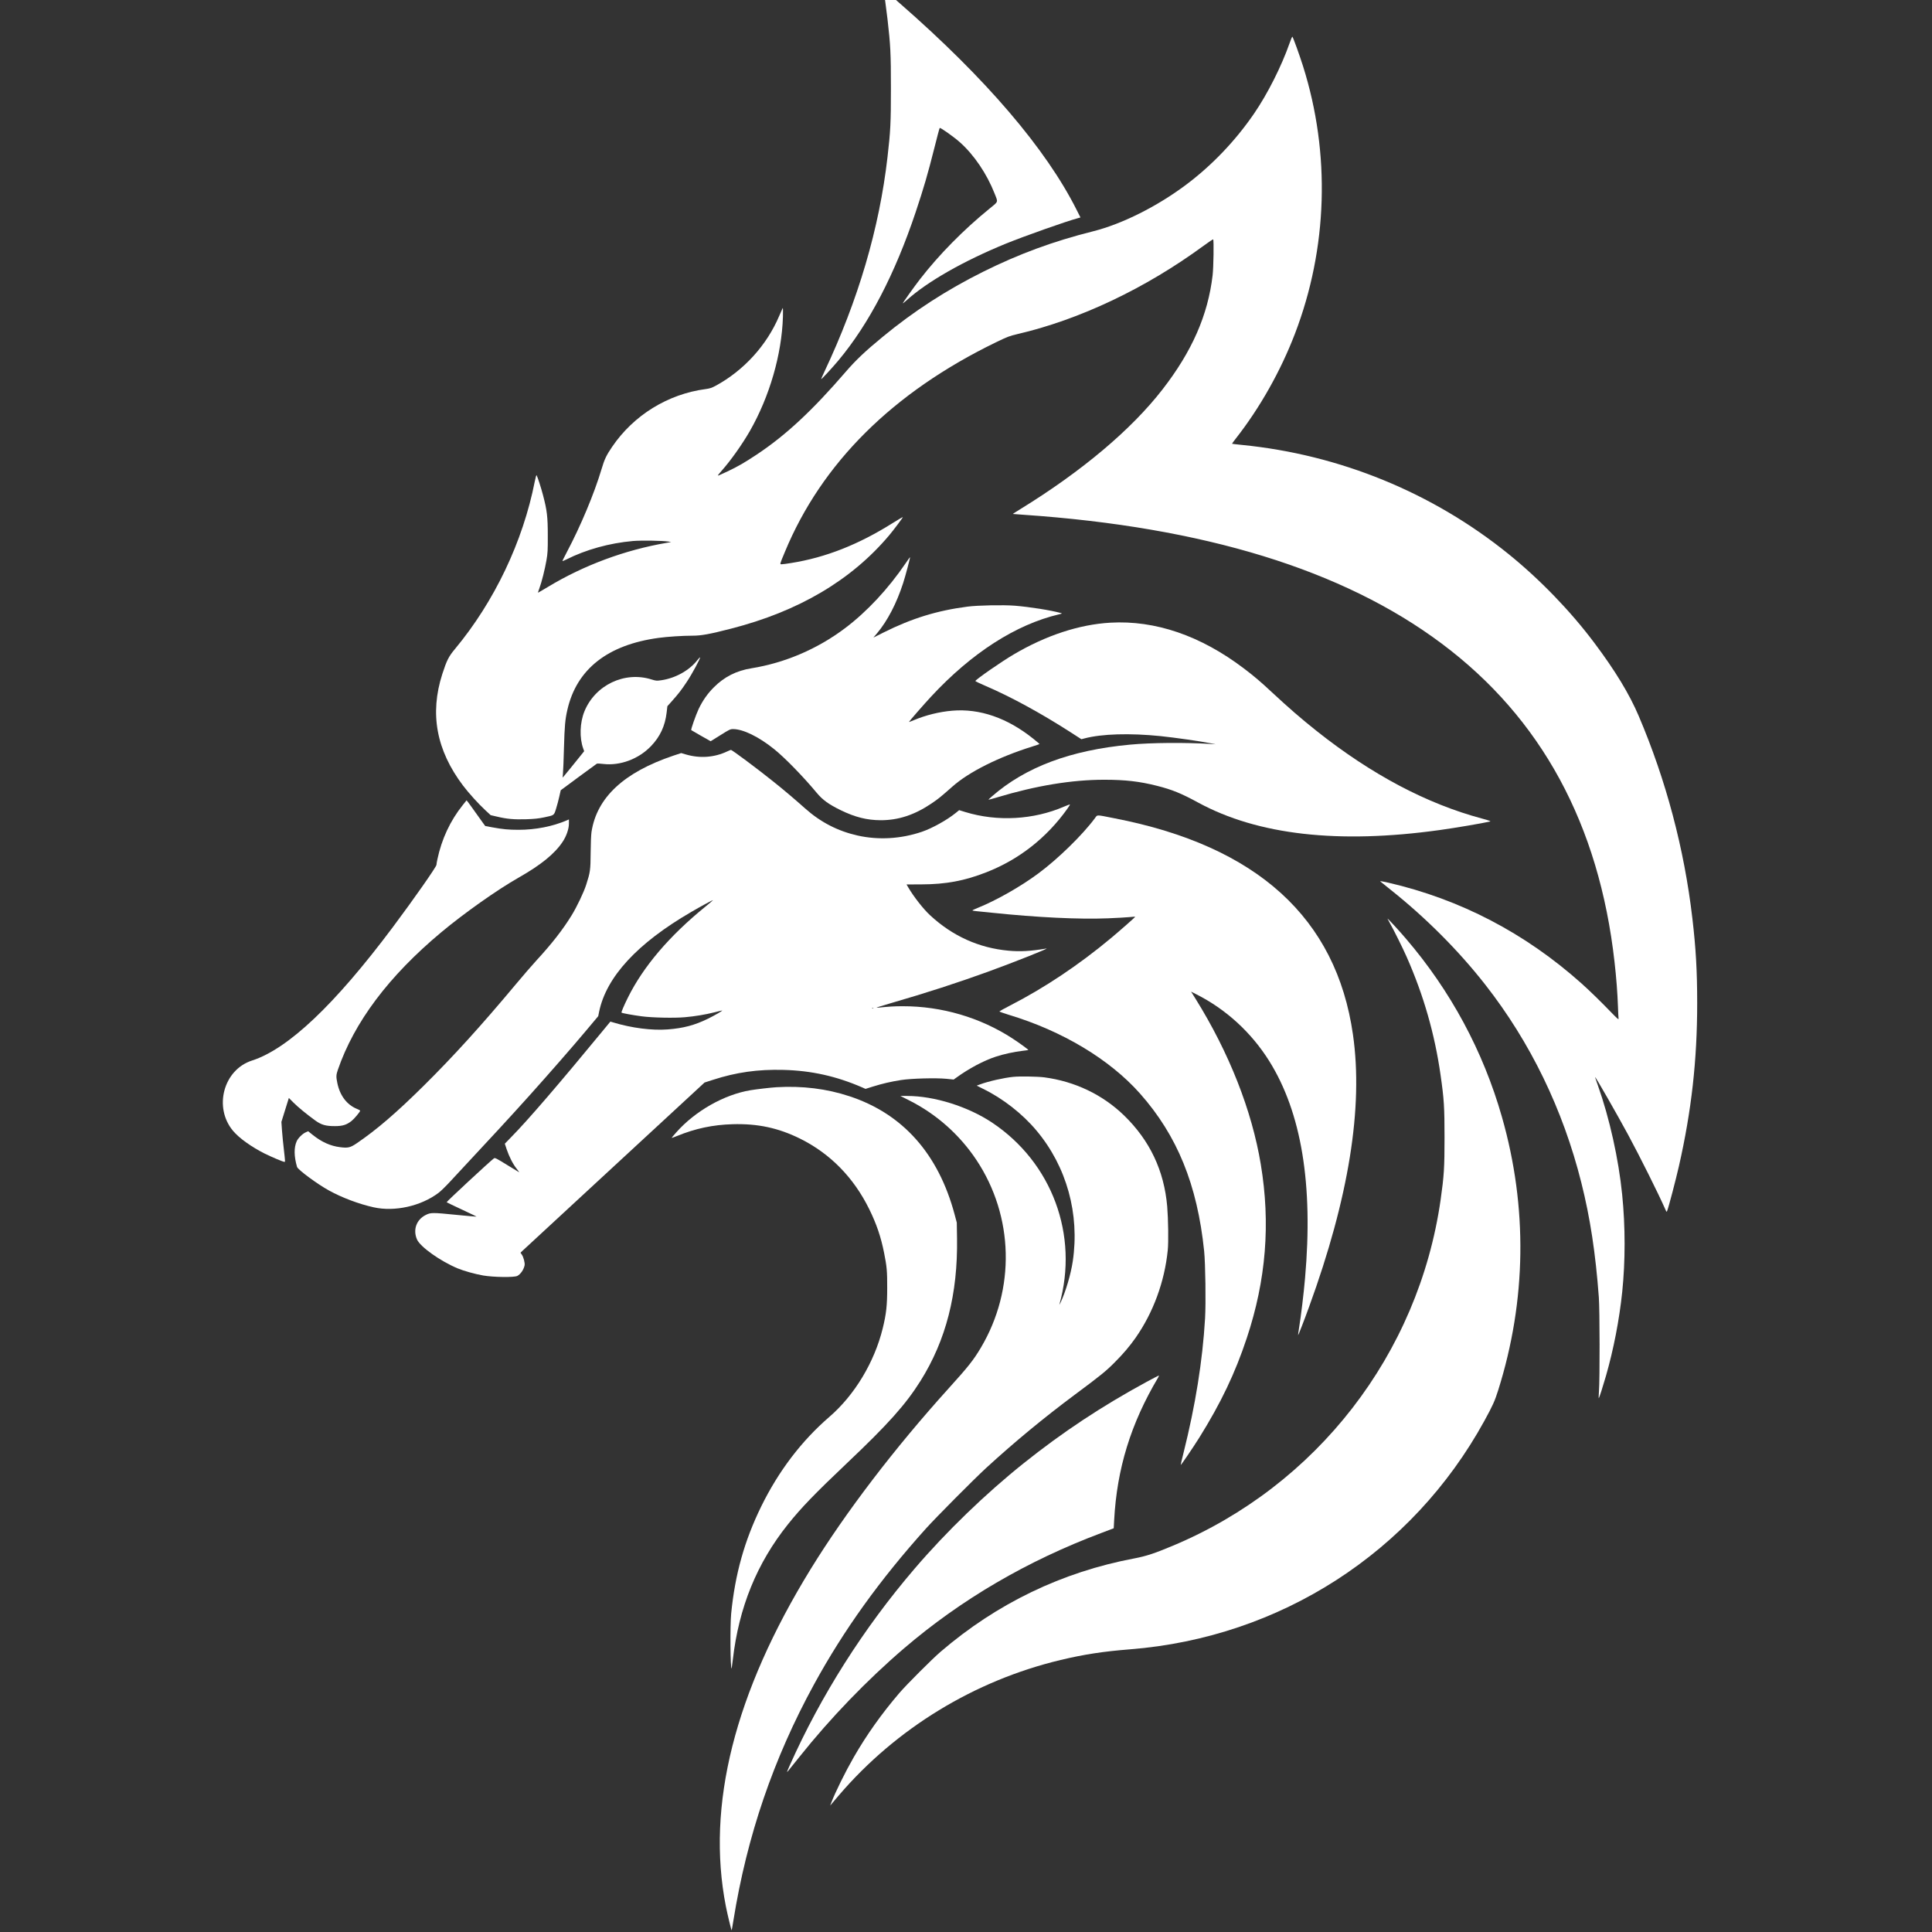 <svg version="1.1" xmlns="http://www.w3.org/2000/svg" xmlns:xlink="http://www.w3.org/1999/xlink" width="5000pt" height="5000pt" viewBox="0,0,256,256"><rect x="0" y="0" width="256" height="256" fill="#333333" stroke="none"/><g transform="translate(-75.008,-75.008) scale(1.586,1.586)"><g fill="#ffffff" fill-rule="nonzero" stroke="none" stroke-width="1" stroke-linecap="butt" stroke-linejoin="miter" stroke-miterlimit="10" stroke-dasharray="" stroke-dashoffset="0" font-family="none" font-weight="none" font-size="none" text-anchor="none" style="mix-blend-mode: normal"><g transform="translate(0.118,0.086) scale(0.051,0.051)"><g transform="translate(0,5000) scale(0.1,-0.1)"><path d="M23724,40899c11,-47 45,-297 65,-469c49,-426 56,-559 56,-1130c0,-571 -7,-704 -56,-1130c-134,-1168 -479,-2340 -1033,-3514c-31,-66 -55,-121 -53,-123c6,-5 186,191 283,307c501,600 925,1415 1265,2430c132,396 196,615 304,1043c45,180 85,331 89,334c11,11 227,-142 332,-235c231,-206 440,-515 567,-838c59,-150 67,-126 -85,-250c-424,-345 -824,-751 -1135,-1152c-92,-118 -283,-386 -283,-397c0,-4 28,19 63,50c335,303 930,643 1627,928c308,125 989,366 1177,416l43,12l-60,119c-503,1004 -1490,2158 -2895,3385c-279,243 -277,242 -271,214z"></path><path d="M30376,40037c-133,-380 -361,-832 -584,-1157c-305,-444 -686,-843 -1108,-1160c-477,-358 -1051,-646 -1529,-766c-650,-163 -1209,-369 -1795,-660c-606,-302 -1136,-645 -1647,-1066c-285,-234 -442,-383 -602,-568c-553,-642 -988,-1047 -1466,-1364c-199,-132 -308,-195 -477,-275c-134,-64 -158,-73 -158,-65c0,3 29,38 64,78c146,164 336,432 461,650c322,564 522,1253 541,1871c3,107 1,153 -5,140c-5,-11 -31,-69 -57,-129c-204,-480 -579,-891 -1038,-1141c-66,-35 -97,-46 -166,-55c-619,-82 -1180,-428 -1532,-946c-94,-138 -126,-204 -173,-364c-120,-402 -341,-930 -568,-1359c-42,-80 -75,-146 -73,-148c2,-3 30,9 63,25c321,162 707,269 1093,303c137,12 489,6 580,-9l45,-8l-75,-13c-681,-117 -1354,-366 -1942,-721c-90,-54 -164,-97 -165,-96c-1,1 9,33 23,71c38,103 91,314 116,460c20,114 23,164 22,405c0,307 -12,412 -79,665c-31,119 -87,291 -104,323c-5,8 -17,-35 -30,-100c-194,-988 -662,-1969 -1306,-2744c-105,-125 -136,-187 -209,-412c-209,-650 -98,-1248 339,-1827c97,-128 255,-302 372,-410l81,-75l104,-24c162,-39 279,-49 476,-43c134,4 205,12 292,30c174,37 164,30 200,144c17,54 41,144 53,200l23,101l289,214c160,118 295,217 302,221c7,4 53,3 104,-4c278,-33 581,80 785,293c148,155 229,328 255,549l12,104l72,80c114,129 152,177 249,323c83,124 225,387 214,397c-2,2 -24,-20 -48,-51c-132,-166 -358,-291 -587,-324c-75,-11 -85,-10 -160,13c-439,139 -923,-91 -1099,-523c-75,-185 -83,-432 -20,-608l16,-44l-77,-96c-62,-78 -244,-302 -273,-335c-3,-4 -2,23 2,60c4,38 12,230 17,428c10,354 19,462 56,622c152,664 659,1064 1495,1177c143,20 396,36 557,36c141,0 279,25 628,115c1108,284 1971,793 2591,1529c71,84 224,288 224,298c0,4 -75,-40 -166,-97c-560,-352 -1097,-564 -1660,-654c-71,-12 -143,-21 -158,-21c-33,0 -36,-9 51,200c604,1459 1768,2615 3458,3436c189,91 224,105 350,134c1021,237 2100,749 3053,1448c83,61 153,108 156,104c13,-12 6,-461 -9,-587c-76,-653 -338,-1249 -822,-1872c-511,-659 -1321,-1340 -2325,-1958c-70,-43 -127,-79 -125,-81c1,-1 79,-7 172,-13c2961,-202 5238,-902 6851,-2109c1633,-1220 2580,-2964 2833,-5217c29,-250 49,-519 56,-725c3,-96 8,-187 10,-203c4,-22 -19,-3 -123,105c-164,170 -361,362 -487,474c-921,822 -1984,1376 -3162,1648c-89,21 -140,29 -132,21c8,-7 82,-67 165,-133c577,-458 1119,-1001 1554,-1557c740,-945 1274,-2044 1575,-3245c145,-577 233,-1153 287,-1880c15,-204 17,-1341 2,-1537c-5,-67 -6,-119 -3,-115c9,9 67,191 118,367c125,437 218,916 266,1375c52,506 52,1071 -1,1595c-58,581 -207,1251 -398,1789c-25,70 -46,131 -46,135c1,19 363,-614 544,-949c192,-356 494,-960 608,-1220c20,-44 20,-45 30,-20c24,60 141,507 192,731c206,907 299,1736 299,2669c0,525 -21,896 -79,1390c-132,1137 -432,2266 -879,3315c-154,362 -388,746 -729,1200c-389,519 -892,1039 -1403,1452c-1244,1006 -2764,1629 -4368,1788c-88,9 -161,17 -162,19c-2,1 27,41 63,87c392,500 732,1102 967,1714c538,1403 585,2954 133,4385c-57,181 -161,469 -174,482c-4,4 -25,-43 -46,-105z"></path><path d="M24090,31522c-289,-425 -638,-799 -995,-1068c-454,-342 -985,-569 -1535,-658c-245,-39 -445,-140 -615,-311c-103,-102 -184,-218 -250,-356c-47,-101 -130,-337 -121,-346c3,-3 76,-45 162,-94l156,-88l159,99c144,91 163,100 207,100c164,0 420,-124 672,-327c175,-140 477,-450 700,-718c97,-116 196,-188 395,-285c233,-113 427,-162 650,-163c290,-1 555,86 831,272c113,76 147,103 346,279c273,242 760,485 1311,657c64,20 117,38 117,40c0,2 -46,41 -102,86c-425,342 -881,499 -1330,460c-212,-18 -432,-73 -628,-155c-44,-19 -80,-32 -80,-30c0,8 244,288 363,416c665,716 1388,1181 2097,1348c53,13 54,14 25,22c-163,45 -504,99 -749,119c-188,15 -605,7 -776,-15c-496,-64 -912,-192 -1372,-422l-170,-85l61,72c169,201 319,489 426,820c37,113 118,419 113,424c-2,2 -32,-40 -68,-93z"></path><path d="M27440,30543c-509,-29 -1055,-208 -1585,-521c-199,-117 -613,-404 -627,-435c-1,-4 76,-41 172,-82c414,-178 905,-446 1396,-762l169,-109l50,13c284,75 740,89 1245,38c242,-25 653,-84 835,-120l70,-14l-80,5c-421,26 -973,22 -1324,-11c-976,-91 -1711,-367 -2263,-849c-32,-27 -56,-51 -54,-53c1,-2 63,15 137,37c640,193 1226,290 1759,290c343,0 579,-27 866,-100c245,-62 395,-123 674,-275c976,-530 2295,-680 3955,-449c255,35 701,111 825,140c18,4 -19,18 -135,49c-904,242 -1808,721 -2705,1433c-257,204 -449,371 -736,637c-187,175 -293,264 -459,390c-708,536 -1449,790 -2185,748z"></path><path d="M21165,28435c-210,-100 -445,-118 -674,-52l-82,24l-127,-42c-811,-273 -1255,-686 -1342,-1250c-7,-45 -13,-193 -14,-340c-2,-286 -7,-319 -72,-522c-40,-126 -152,-361 -239,-503c-145,-236 -323,-464 -577,-740c-68,-74 -218,-247 -333,-385c-574,-687 -1030,-1189 -1517,-1671c-444,-439 -765,-715 -1089,-936c-110,-75 -146,-84 -279,-67c-154,19 -298,83 -442,197l-80,64l-40,-18c-54,-24 -125,-95 -148,-147c-46,-105 -44,-245 6,-419c13,-46 334,-283 524,-387c212,-117 491,-222 731,-275c345,-77 776,19 1065,238c32,24 115,104 183,178c720,773 946,1017 1307,1418c317,353 699,790 926,1061l198,236l15,74c119,571 625,1119 1505,1631c164,96 360,202 360,195c0,-2 -57,-51 -127,-108c-586,-476 -1014,-978 -1267,-1488c-65,-131 -111,-240 -104,-246c8,-9 191,-42 328,-60c170,-23 542,-31 711,-15c168,15 330,42 483,80c65,17 121,30 125,30c17,-1 -118,-79 -234,-136c-217,-106 -399,-154 -656,-174c-260,-20 -591,23 -892,114l-48,14l-112,-136c-725,-881 -1240,-1480 -1516,-1760l-101,-104l30,-91c42,-124 104,-245 163,-318c27,-34 45,-60 40,-58c-5,2 -95,57 -201,122c-170,105 -193,117 -210,105c-60,-43 -781,-712 -775,-719c4,-4 117,-58 250,-120c133,-62 241,-114 239,-116c-1,-2 -144,11 -317,28c-411,41 -432,41 -517,-2c-151,-77 -209,-241 -141,-399c52,-121 381,-355 665,-474c104,-43 283,-93 419,-117c167,-29 510,-34 560,-7c54,29 104,101 119,173c8,38 -18,138 -46,177l-21,30l34,33c19,18 697,645 1508,1394l1473,1361l137,44c382,124 737,174 1156,163c458,-12 867,-103 1292,-288l52,-23l118,37c156,49 303,83 465,108c168,26 568,37 743,20l118,-12l39,28c214,155 453,282 652,347c127,42 304,80 435,95c51,6 95,12 97,14c5,5 -146,115 -261,190c-526,342 -1158,528 -1795,527c-147,0 -205,-4 -420,-25c-36,-3 49,25 240,80c561,162 1078,330 1575,510c429,156 1021,391 955,380c-254,-43 -430,-53 -619,-35c-484,44 -917,240 -1283,579c-111,102 -272,308 -361,461l-26,45l242,1c403,1 709,58 1072,201c530,208 982,563 1319,1036c27,37 46,70 44,72c-2,3 -44,-13 -94,-34c-504,-218 -1096,-250 -1620,-90l-101,31l-59,-48c-141,-114 -385,-250 -554,-307c-343,-116 -707,-137 -1049,-61c-326,73 -609,219 -861,444c-155,138 -340,296 -518,438c-260,209 -681,523 -698,521c-5,0 -31,-11 -59,-24zM23557,24224c-3,-3 -12,-4 -19,-1c-8,3 -5,6 6,6c11,1 17,-2 13,-5z"></path><path d="M16830,27554c-205,-256 -345,-557 -415,-889c-8,-38 -15,-78 -15,-89c0,-31 -371,-561 -715,-1021c-951,-1271 -1716,-1995 -2307,-2185c-466,-150 -633,-767 -310,-1152c98,-118 304,-265 520,-373c120,-59 300,-135 322,-135c13,0 13,1 -9,197c-11,92 -25,233 -31,313l-10,145l61,196l61,196l72,-72c74,-75 214,-190 354,-292c104,-77 178,-98 332,-97c123,0 189,21 270,85c45,36 140,150 140,168c0,4 -25,18 -55,30c-164,68 -277,218 -319,423c-21,103 -20,132 8,214c269,784 835,1538 1694,2255c377,315 918,697 1272,898c365,208 587,389 716,583c63,94 104,212 104,301v67l-37,-16c-231,-99 -511,-154 -786,-154c-166,0 -261,9 -435,41l-113,21l-38,52c-21,28 -81,112 -133,186c-53,74 -104,146 -115,159l-20,24z"></path><path d="M27186,27339c-206,-277 -606,-667 -925,-903c-292,-217 -690,-443 -998,-567c-46,-18 -83,-36 -83,-40c0,-3 30,-9 68,-12c37,-4 153,-16 257,-26c736,-77 1425,-110 1894,-91c146,6 306,15 356,20c49,5 90,8 92,6c4,-4 -247,-225 -392,-346c-528,-441 -1093,-819 -1659,-1109c-94,-48 -172,-92 -174,-96c-2,-4 68,-29 155,-56c877,-264 1652,-730 2148,-1289c610,-688 939,-1494 1051,-2580c21,-211 30,-846 15,-1106c-41,-696 -158,-1423 -352,-2198c-27,-109 -49,-200 -47,-201c5,-6 204,287 306,450c352,564 587,1056 777,1630c316,951 390,1876 229,2845c-146,882 -517,1824 -1067,2709l-75,120l79,-40c490,-246 905,-625 1200,-1095c529,-845 724,-2021 588,-3559c-21,-246 -67,-627 -98,-815c-10,-63 -17,-116 -16,-118c4,-5 94,226 180,463c651,1785 890,3268 719,4460c-273,1910 -1572,3090 -3904,3543c-315,62 -278,62 -324,1z"></path><path d="M31980,25694c0,-2 20,-39 44,-82c63,-112 205,-397 271,-547c276,-625 458,-1257 554,-1931c57,-398 65,-526 65,-1024c0,-497 -8,-626 -64,-1022c-362,-2527 -2030,-4681 -4391,-5668c-296,-124 -432,-169 -627,-206c-1183,-223 -2249,-736 -3172,-1528c-136,-116 -560,-540 -676,-676c-289,-337 -539,-689 -748,-1053c-138,-240 -300,-568 -367,-742l-19,-50l21,25c11,14 67,79 123,145c937,1095 2220,1878 3630,2215c385,92 699,140 1141,175c2460,195 4618,1587 5801,3741c139,254 171,325 228,506c462,1467 483,2998 60,4475c-307,1077 -842,2069 -1575,2923c-116,136 -299,334 -299,324z"></path><path d="M25850,23103c-152,-15 -410,-73 -543,-123l-57,-21l102,-51c327,-159 649,-411 880,-688c493,-589 707,-1364 592,-2138c-31,-211 -118,-504 -198,-672c-15,-30 -25,-48 -22,-39c322,1137 -119,2328 -1104,2984c-394,262 -946,435 -1387,435h-113l149,-75c443,-224 820,-559 1096,-973c614,-924 643,-2116 74,-3075c-121,-204 -206,-311 -529,-668c-885,-979 -1687,-2029 -2258,-2957c-1249,-2030 -1714,-3877 -1391,-5527c25,-128 90,-397 95,-393c2,2 15,76 29,163c222,1383 656,2651 1320,3865c488,892 1078,1713 1835,2555c169,187 783,805 984,990c464,425 940,819 1461,1207c418,311 504,380 650,528c139,139 243,263 338,398c289,413 475,918 527,1435c14,130 8,511 -9,717c-51,588 -285,1081 -707,1491c-352,341 -807,558 -1307,624c-107,14 -403,19 -507,8z"></path><path d="M21970,22933c-90,-5 -328,-33 -425,-49c-433,-72 -905,-340 -1215,-689c-44,-49 -78,-90 -76,-92c2,-2 41,12 87,31c300,123 588,184 910,193c414,12 752,-61 1109,-238c491,-244 876,-637 1130,-1154c119,-242 191,-453 243,-715c45,-224 52,-302 51,-575c0,-287 -15,-424 -73,-661c-136,-555 -460,-1093 -872,-1449c-459,-396 -835,-891 -1119,-1470c-274,-560 -428,-1107 -492,-1755c-19,-199 -14,-919 8,-898c1,2 10,67 19,143c99,858 394,1581 905,2220c217,271 440,502 960,995c679,643 965,963 1209,1351c419,668 613,1428 599,2339l-4,255l-36,135c-265,991 -849,1648 -1722,1935c-375,124 -774,173 -1196,148z"></path><path d="M28035,18107c-735,-399 -1379,-825 -2018,-1336c-623,-498 -1265,-1118 -1785,-1726c-836,-976 -1534,-2077 -2046,-3225c-48,-108 -51,-120 -27,-90c16,19 101,125 189,235c504,633 1107,1258 1712,1776c936,801 2014,1432 3230,1889l205,78l7,133c45,843 273,1583 718,2332c12,20 18,37 13,37c-4,0 -93,-47 -198,-103z"></path></g></g></g></g></svg>